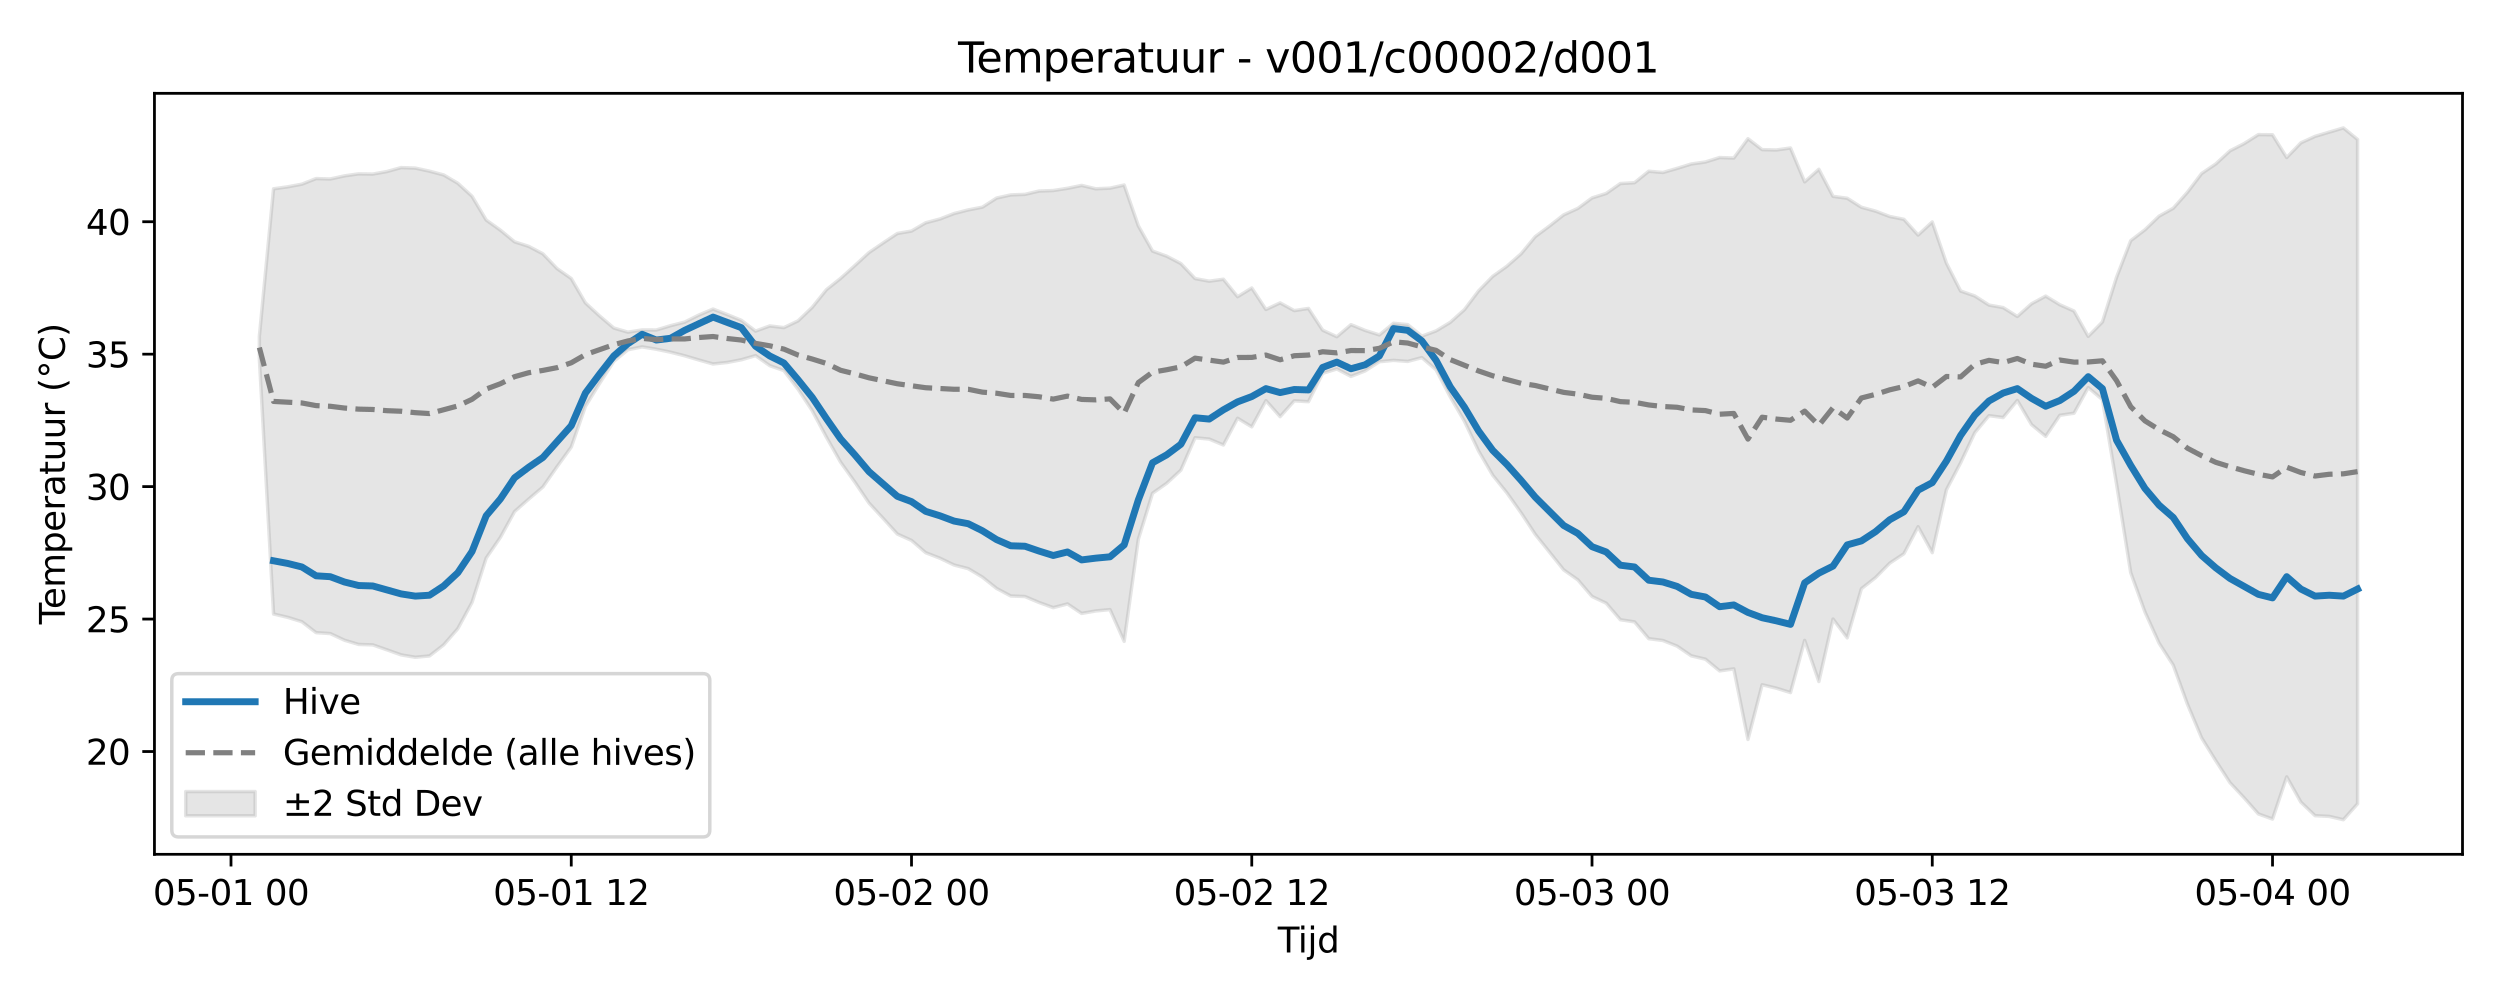 <?xml version="1.0" encoding="utf-8" standalone="no"?>
<!DOCTYPE svg PUBLIC "-//W3C//DTD SVG 1.1//EN"
  "http://www.w3.org/Graphics/SVG/1.1/DTD/svg11.dtd">
<svg xmlns:xlink="http://www.w3.org/1999/xlink" width="720pt" height="288pt" viewBox="0 0 720 288" xmlns="http://www.w3.org/2000/svg" version="1.1">
 <defs>
  <style type="text/css">*{stroke-linejoin: round; stroke-linecap: butt}</style>
 </defs>
 <g id="figure_1">
  <g id="patch_1">
   <path d="M 0 288 
L 720 288 
L 720 0 
L 0 0 
z
" style="fill: #ffffff"/>
  </g>
  <g id="axes_1">
   <g id="patch_2">
    <path d="M 44.48 246.04 
L 709.2 246.04 
L 709.2 26.88 
L 44.48 26.88 
z
" style="fill: #ffffff"/>
   </g>
   <g id="FillBetweenPolyCollection_1">
    <defs>
     <path id="m4638423537" d="M 74.695 -191.141 
L 74.695 -184.668 
L 78.778 -111.16 
L 82.861 -110.207 
L 86.944 -108.937 
L 91.027 -105.794 
L 95.11 -105.533 
L 99.193 -103.626 
L 103.276 -102.401 
L 107.359 -102.275 
L 111.442 -100.847 
L 115.525 -99.392 
L 119.608 -98.706 
L 123.691 -99.088 
L 127.774 -102.267 
L 131.857 -106.96 
L 135.94 -114.505 
L 140.023 -127.268 
L 144.106 -133.229 
L 148.189 -140.667 
L 152.272 -144.267 
L 156.355 -147.744 
L 160.439 -153.594 
L 164.522 -159.249 
L 168.605 -170.976 
L 172.688 -177.596 
L 176.771 -183.935 
L 180.854 -187.286 
L 184.937 -188.101 
L 189.02 -187.423 
L 193.103 -186.57 
L 197.186 -185.535 
L 201.269 -184.323 
L 205.352 -183.172 
L 209.435 -183.608 
L 213.518 -184.388 
L 217.601 -185.58 
L 221.684 -182.697 
L 225.767 -181.267 
L 229.85 -175.89 
L 233.933 -169.692 
L 238.016 -162.069 
L 242.099 -154.882 
L 246.183 -149.168 
L 250.266 -143.128 
L 254.349 -138.691 
L 258.432 -134.198 
L 262.515 -132.356 
L 266.598 -128.824 
L 270.681 -127.239 
L 274.764 -125.279 
L 278.847 -124.231 
L 282.93 -121.79 
L 287.013 -118.526 
L 291.096 -116.352 
L 295.179 -116.196 
L 299.262 -114.475 
L 303.345 -112.994 
L 307.428 -114.071 
L 311.511 -111.327 
L 315.594 -112.043 
L 319.677 -112.435 
L 323.76 -103.285 
L 327.843 -132.692 
L 331.926 -145.935 
L 336.01 -148.812 
L 340.093 -152.592 
L 344.176 -161.932 
L 348.259 -161.543 
L 352.342 -159.837 
L 356.425 -167.542 
L 360.508 -165.065 
L 364.591 -172.618 
L 368.674 -168.004 
L 372.757 -172.563 
L 376.84 -172.311 
L 380.923 -180.476 
L 385.006 -181.738 
L 389.089 -179.588 
L 393.172 -181.186 
L 397.255 -183.823 
L 401.338 -184.211 
L 405.421 -183.909 
L 409.504 -185.005 
L 413.587 -181.497 
L 417.67 -173.718 
L 421.754 -166.686 
L 425.837 -158.101 
L 429.92 -151.109 
L 434.003 -146.037 
L 438.086 -140.28 
L 442.169 -134.073 
L 446.252 -128.988 
L 450.335 -123.88 
L 454.418 -120.999 
L 458.501 -116.212 
L 462.584 -114.281 
L 466.667 -109.513 
L 470.75 -108.897 
L 474.833 -104.063 
L 478.916 -103.537 
L 482.999 -101.912 
L 487.082 -99.116 
L 491.165 -98.157 
L 495.248 -94.779 
L 499.331 -95.369 
L 503.414 -75.028 
L 507.497 -90.787 
L 511.581 -89.807 
L 515.664 -88.532 
L 519.747 -103.568 
L 523.83 -91.718 
L 527.913 -109.711 
L 531.996 -104.299 
L 536.079 -118.444 
L 540.162 -121.653 
L 544.245 -125.808 
L 548.328 -128.525 
L 552.411 -136.303 
L 556.494 -128.837 
L 560.577 -146.941 
L 564.66 -154.712 
L 568.743 -163.382 
L 572.826 -168.29 
L 576.909 -167.748 
L 580.992 -172.657 
L 585.075 -165.716 
L 589.158 -162.323 
L 593.241 -168.395 
L 597.325 -168.995 
L 601.408 -176.371 
L 605.491 -172.913 
L 609.574 -148.576 
L 613.657 -123.036 
L 617.74 -111.774 
L 621.823 -102.758 
L 625.906 -96.408 
L 629.989 -85.19 
L 634.072 -75.476 
L 638.155 -68.894 
L 642.238 -62.587 
L 646.321 -58.206 
L 650.404 -53.593 
L 654.487 -52.111 
L 658.57 -64.258 
L 662.653 -56.978 
L 666.736 -53.084 
L 670.819 -52.874 
L 674.902 -51.922 
L 678.985 -56.514 
L 678.985 -247.838 
L 678.985 -247.838 
L 674.902 -251.158 
L 670.819 -249.952 
L 666.736 -248.724 
L 662.653 -246.864 
L 658.57 -242.636 
L 654.487 -249.189 
L 650.404 -249.233 
L 646.321 -246.654 
L 642.238 -244.561 
L 638.155 -240.798 
L 634.072 -238.03 
L 629.989 -232.639 
L 625.906 -228.033 
L 621.823 -225.752 
L 617.74 -221.822 
L 613.657 -218.698 
L 609.574 -208.161 
L 605.491 -195.268 
L 601.408 -191.132 
L 597.325 -198.423 
L 593.241 -200.231 
L 589.158 -202.721 
L 585.075 -200.515 
L 580.992 -196.858 
L 576.909 -199.416 
L 572.826 -200.144 
L 568.743 -202.764 
L 564.66 -204.186 
L 560.577 -212.212 
L 556.494 -224.086 
L 552.411 -220.307 
L 548.328 -224.843 
L 544.245 -225.652 
L 540.162 -227.201 
L 536.079 -228.312 
L 531.996 -230.907 
L 527.913 -231.45 
L 523.83 -239.25 
L 519.747 -235.622 
L 515.664 -245.382 
L 511.581 -244.806 
L 507.497 -244.907 
L 503.414 -248.056 
L 499.331 -242.486 
L 495.248 -242.631 
L 491.165 -241.351 
L 487.082 -240.773 
L 482.999 -239.504 
L 478.916 -238.323 
L 474.833 -238.688 
L 470.75 -235.38 
L 466.667 -235.145 
L 462.584 -232.284 
L 458.501 -230.989 
L 454.418 -227.982 
L 450.335 -226.118 
L 446.252 -222.917 
L 442.169 -219.866 
L 438.086 -214.931 
L 434.003 -211.335 
L 429.92 -208.425 
L 425.837 -204.231 
L 421.754 -198.824 
L 417.67 -195.161 
L 413.587 -192.702 
L 409.504 -191.186 
L 405.421 -194.507 
L 401.338 -194.904 
L 397.255 -191.541 
L 393.172 -192.843 
L 389.089 -194.505 
L 385.006 -191.019 
L 380.923 -192.917 
L 376.84 -199.175 
L 372.757 -198.542 
L 368.674 -200.77 
L 364.591 -198.869 
L 360.508 -205.065 
L 356.425 -202.546 
L 352.342 -207.58 
L 348.259 -207.019 
L 344.176 -207.774 
L 340.093 -212.092 
L 336.01 -214.219 
L 331.926 -215.697 
L 327.843 -222.965 
L 323.76 -234.718 
L 319.677 -233.812 
L 315.594 -233.632 
L 311.511 -234.603 
L 307.428 -233.765 
L 303.345 -233.126 
L 299.262 -232.981 
L 295.179 -232.022 
L 291.096 -231.866 
L 287.013 -230.963 
L 282.93 -228.335 
L 278.847 -227.547 
L 274.764 -226.5 
L 270.681 -224.921 
L 266.598 -223.844 
L 262.515 -221.457 
L 258.432 -220.759 
L 254.349 -218.046 
L 250.266 -215.262 
L 246.183 -211.51 
L 242.099 -207.831 
L 238.016 -204.585 
L 233.933 -199.505 
L 229.85 -195.596 
L 225.767 -193.652 
L 221.684 -194.13 
L 217.601 -192.645 
L 213.518 -195.745 
L 209.435 -197.415 
L 205.352 -198.995 
L 201.269 -197.272 
L 197.186 -195.234 
L 193.103 -194.199 
L 189.02 -192.964 
L 184.937 -192.985 
L 180.854 -192.338 
L 176.771 -193.527 
L 172.688 -197.005 
L 168.605 -200.765 
L 164.522 -207.787 
L 160.439 -210.644 
L 156.355 -214.906 
L 152.272 -217.047 
L 148.189 -218.359 
L 144.106 -221.728 
L 140.023 -224.637 
L 135.94 -231.487 
L 131.857 -235.218 
L 127.774 -237.623 
L 123.691 -238.703 
L 119.608 -239.595 
L 115.525 -239.735 
L 111.442 -238.598 
L 107.359 -237.869 
L 103.276 -237.934 
L 99.193 -237.345 
L 95.11 -236.455 
L 91.027 -236.575 
L 86.944 -234.958 
L 82.861 -234.197 
L 78.778 -233.625 
L 74.695 -191.141 
z
" style="stroke: #808080; stroke-opacity: 0.2"/>
    </defs>
    <g clip-path="url(#p139d65fb2a)">
     <use xlink:href="#m4638423537" x="0" y="288" style="fill: #808080; fill-opacity: 0.2; stroke: #808080; stroke-opacity: 0.2"/>
    </g>
   </g>
   <g id="matplotlib.axis_1">
    <g id="xtick_1">
     <g id="line2d_1">
      <defs>
       <path id="m3b99a796ac" d="M 0 0 
L 0 3.5 
" style="stroke: #000000; stroke-width: 0.8"/>
      </defs>
      <g>
       <use xlink:href="#m3b99a796ac" x="66.528" y="246.04" style="stroke: #000000; stroke-width: 0.8"/>
      </g>
     </g>
     <g id="text_1">
      <!-- 05-01 00 -->
      <g transform="translate(44.048 260.638) scale(0.1 -0.1)">
       <defs>
        <path id="DejaVuSans-30" d="M 2034 4250 
Q 1547 4250 1301 3770 
Q 1056 3291 1056 2328 
Q 1056 1369 1301 889 
Q 1547 409 2034 409 
Q 2525 409 2770 889 
Q 3016 1369 3016 2328 
Q 3016 3291 2770 3770 
Q 2525 4250 2034 4250 
z
M 2034 4750 
Q 2819 4750 3233 4129 
Q 3647 3509 3647 2328 
Q 3647 1150 3233 529 
Q 2819 -91 2034 -91 
Q 1250 -91 836 529 
Q 422 1150 422 2328 
Q 422 3509 836 4129 
Q 1250 4750 2034 4750 
z
" transform="scale(0.016)"/>
        <path id="DejaVuSans-35" d="M 691 4666 
L 3169 4666 
L 3169 4134 
L 1269 4134 
L 1269 2991 
Q 1406 3038 1543 3061 
Q 1681 3084 1819 3084 
Q 2600 3084 3056 2656 
Q 3513 2228 3513 1497 
Q 3513 744 3044 326 
Q 2575 -91 1722 -91 
Q 1428 -91 1123 -41 
Q 819 9 494 109 
L 494 744 
Q 775 591 1075 516 
Q 1375 441 1709 441 
Q 2250 441 2565 725 
Q 2881 1009 2881 1497 
Q 2881 1984 2565 2268 
Q 2250 2553 1709 2553 
Q 1456 2553 1204 2497 
Q 953 2441 691 2322 
L 691 4666 
z
" transform="scale(0.016)"/>
        <path id="DejaVuSans-2d" d="M 313 2009 
L 1997 2009 
L 1997 1497 
L 313 1497 
L 313 2009 
z
" transform="scale(0.016)"/>
        <path id="DejaVuSans-31" d="M 794 531 
L 1825 531 
L 1825 4091 
L 703 3866 
L 703 4441 
L 1819 4666 
L 2450 4666 
L 2450 531 
L 3481 531 
L 3481 0 
L 794 0 
L 794 531 
z
" transform="scale(0.016)"/>
        <path id="DejaVuSans-20" transform="scale(0.016)"/>
       </defs>
       <use xlink:href="#DejaVuSans-30"/>
       <use xlink:href="#DejaVuSans-35" transform="translate(63.623 0)"/>
       <use xlink:href="#DejaVuSans-2d" transform="translate(127.246 0)"/>
       <use xlink:href="#DejaVuSans-30" transform="translate(163.33 0)"/>
       <use xlink:href="#DejaVuSans-31" transform="translate(226.953 0)"/>
       <use xlink:href="#DejaVuSans-20" transform="translate(290.576 0)"/>
       <use xlink:href="#DejaVuSans-30" transform="translate(322.363 0)"/>
       <use xlink:href="#DejaVuSans-30" transform="translate(385.986 0)"/>
      </g>
     </g>
    </g>
    <g id="xtick_2">
     <g id="line2d_2">
      <g>
       <use xlink:href="#m3b99a796ac" x="164.522" y="246.04" style="stroke: #000000; stroke-width: 0.8"/>
      </g>
     </g>
     <g id="text_2">
      <!-- 05-01 12 -->
      <g transform="translate(142.041 260.638) scale(0.1 -0.1)">
       <defs>
        <path id="DejaVuSans-32" d="M 1228 531 
L 3431 531 
L 3431 0 
L 469 0 
L 469 531 
Q 828 903 1448 1529 
Q 2069 2156 2228 2338 
Q 2531 2678 2651 2914 
Q 2772 3150 2772 3378 
Q 2772 3750 2511 3984 
Q 2250 4219 1831 4219 
Q 1534 4219 1204 4116 
Q 875 4013 500 3803 
L 500 4441 
Q 881 4594 1212 4672 
Q 1544 4750 1819 4750 
Q 2544 4750 2975 4387 
Q 3406 4025 3406 3419 
Q 3406 3131 3298 2873 
Q 3191 2616 2906 2266 
Q 2828 2175 2409 1742 
Q 1991 1309 1228 531 
z
" transform="scale(0.016)"/>
       </defs>
       <use xlink:href="#DejaVuSans-30"/>
       <use xlink:href="#DejaVuSans-35" transform="translate(63.623 0)"/>
       <use xlink:href="#DejaVuSans-2d" transform="translate(127.246 0)"/>
       <use xlink:href="#DejaVuSans-30" transform="translate(163.33 0)"/>
       <use xlink:href="#DejaVuSans-31" transform="translate(226.953 0)"/>
       <use xlink:href="#DejaVuSans-20" transform="translate(290.576 0)"/>
       <use xlink:href="#DejaVuSans-31" transform="translate(322.363 0)"/>
       <use xlink:href="#DejaVuSans-32" transform="translate(385.986 0)"/>
      </g>
     </g>
    </g>
    <g id="xtick_3">
     <g id="line2d_3">
      <g>
       <use xlink:href="#m3b99a796ac" x="262.515" y="246.04" style="stroke: #000000; stroke-width: 0.8"/>
      </g>
     </g>
     <g id="text_3">
      <!-- 05-02 00 -->
      <g transform="translate(240.034 260.638) scale(0.1 -0.1)">
       <use xlink:href="#DejaVuSans-30"/>
       <use xlink:href="#DejaVuSans-35" transform="translate(63.623 0)"/>
       <use xlink:href="#DejaVuSans-2d" transform="translate(127.246 0)"/>
       <use xlink:href="#DejaVuSans-30" transform="translate(163.33 0)"/>
       <use xlink:href="#DejaVuSans-32" transform="translate(226.953 0)"/>
       <use xlink:href="#DejaVuSans-20" transform="translate(290.576 0)"/>
       <use xlink:href="#DejaVuSans-30" transform="translate(322.363 0)"/>
       <use xlink:href="#DejaVuSans-30" transform="translate(385.986 0)"/>
      </g>
     </g>
    </g>
    <g id="xtick_4">
     <g id="line2d_4">
      <g>
       <use xlink:href="#m3b99a796ac" x="360.508" y="246.04" style="stroke: #000000; stroke-width: 0.8"/>
      </g>
     </g>
     <g id="text_4">
      <!-- 05-02 12 -->
      <g transform="translate(338.027 260.638) scale(0.1 -0.1)">
       <use xlink:href="#DejaVuSans-30"/>
       <use xlink:href="#DejaVuSans-35" transform="translate(63.623 0)"/>
       <use xlink:href="#DejaVuSans-2d" transform="translate(127.246 0)"/>
       <use xlink:href="#DejaVuSans-30" transform="translate(163.33 0)"/>
       <use xlink:href="#DejaVuSans-32" transform="translate(226.953 0)"/>
       <use xlink:href="#DejaVuSans-20" transform="translate(290.576 0)"/>
       <use xlink:href="#DejaVuSans-31" transform="translate(322.363 0)"/>
       <use xlink:href="#DejaVuSans-32" transform="translate(385.986 0)"/>
      </g>
     </g>
    </g>
    <g id="xtick_5">
     <g id="line2d_5">
      <g>
       <use xlink:href="#m3b99a796ac" x="458.501" y="246.04" style="stroke: #000000; stroke-width: 0.8"/>
      </g>
     </g>
     <g id="text_5">
      <!-- 05-03 00 -->
      <g transform="translate(436.02 260.638) scale(0.1 -0.1)">
       <defs>
        <path id="DejaVuSans-33" d="M 2597 2516 
Q 3050 2419 3304 2112 
Q 3559 1806 3559 1356 
Q 3559 666 3084 287 
Q 2609 -91 1734 -91 
Q 1441 -91 1130 -33 
Q 819 25 488 141 
L 488 750 
Q 750 597 1062 519 
Q 1375 441 1716 441 
Q 2309 441 2620 675 
Q 2931 909 2931 1356 
Q 2931 1769 2642 2001 
Q 2353 2234 1838 2234 
L 1294 2234 
L 1294 2753 
L 1863 2753 
Q 2328 2753 2575 2939 
Q 2822 3125 2822 3475 
Q 2822 3834 2567 4026 
Q 2313 4219 1838 4219 
Q 1578 4219 1281 4162 
Q 984 4106 628 3988 
L 628 4550 
Q 988 4650 1302 4700 
Q 1616 4750 1894 4750 
Q 2613 4750 3031 4423 
Q 3450 4097 3450 3541 
Q 3450 3153 3228 2886 
Q 3006 2619 2597 2516 
z
" transform="scale(0.016)"/>
       </defs>
       <use xlink:href="#DejaVuSans-30"/>
       <use xlink:href="#DejaVuSans-35" transform="translate(63.623 0)"/>
       <use xlink:href="#DejaVuSans-2d" transform="translate(127.246 0)"/>
       <use xlink:href="#DejaVuSans-30" transform="translate(163.33 0)"/>
       <use xlink:href="#DejaVuSans-33" transform="translate(226.953 0)"/>
       <use xlink:href="#DejaVuSans-20" transform="translate(290.576 0)"/>
       <use xlink:href="#DejaVuSans-30" transform="translate(322.363 0)"/>
       <use xlink:href="#DejaVuSans-30" transform="translate(385.986 0)"/>
      </g>
     </g>
    </g>
    <g id="xtick_6">
     <g id="line2d_6">
      <g>
       <use xlink:href="#m3b99a796ac" x="556.494" y="246.04" style="stroke: #000000; stroke-width: 0.8"/>
      </g>
     </g>
     <g id="text_6">
      <!-- 05-03 12 -->
      <g transform="translate(534.014 260.638) scale(0.1 -0.1)">
       <use xlink:href="#DejaVuSans-30"/>
       <use xlink:href="#DejaVuSans-35" transform="translate(63.623 0)"/>
       <use xlink:href="#DejaVuSans-2d" transform="translate(127.246 0)"/>
       <use xlink:href="#DejaVuSans-30" transform="translate(163.33 0)"/>
       <use xlink:href="#DejaVuSans-33" transform="translate(226.953 0)"/>
       <use xlink:href="#DejaVuSans-20" transform="translate(290.576 0)"/>
       <use xlink:href="#DejaVuSans-31" transform="translate(322.363 0)"/>
       <use xlink:href="#DejaVuSans-32" transform="translate(385.986 0)"/>
      </g>
     </g>
    </g>
    <g id="xtick_7">
     <g id="line2d_7">
      <g>
       <use xlink:href="#m3b99a796ac" x="654.487" y="246.04" style="stroke: #000000; stroke-width: 0.8"/>
      </g>
     </g>
     <g id="text_7">
      <!-- 05-04 00 -->
      <g transform="translate(632.007 260.638) scale(0.1 -0.1)">
       <defs>
        <path id="DejaVuSans-34" d="M 2419 4116 
L 825 1625 
L 2419 1625 
L 2419 4116 
z
M 2253 4666 
L 3047 4666 
L 3047 1625 
L 3713 1625 
L 3713 1100 
L 3047 1100 
L 3047 0 
L 2419 0 
L 2419 1100 
L 313 1100 
L 313 1709 
L 2253 4666 
z
" transform="scale(0.016)"/>
       </defs>
       <use xlink:href="#DejaVuSans-30"/>
       <use xlink:href="#DejaVuSans-35" transform="translate(63.623 0)"/>
       <use xlink:href="#DejaVuSans-2d" transform="translate(127.246 0)"/>
       <use xlink:href="#DejaVuSans-30" transform="translate(163.33 0)"/>
       <use xlink:href="#DejaVuSans-34" transform="translate(226.953 0)"/>
       <use xlink:href="#DejaVuSans-20" transform="translate(290.576 0)"/>
       <use xlink:href="#DejaVuSans-30" transform="translate(322.363 0)"/>
       <use xlink:href="#DejaVuSans-30" transform="translate(385.986 0)"/>
      </g>
     </g>
    </g>
    <g id="text_8">
     <!-- Tijd -->
     <g transform="translate(367.99 274.317) scale(0.1 -0.1)">
      <defs>
       <path id="DejaVuSans-54" d="M -19 4666 
L 3928 4666 
L 3928 4134 
L 2272 4134 
L 2272 0 
L 1638 0 
L 1638 4134 
L -19 4134 
L -19 4666 
z
" transform="scale(0.016)"/>
       <path id="DejaVuSans-69" d="M 603 3500 
L 1178 3500 
L 1178 0 
L 603 0 
L 603 3500 
z
M 603 4863 
L 1178 4863 
L 1178 4134 
L 603 4134 
L 603 4863 
z
" transform="scale(0.016)"/>
       <path id="DejaVuSans-6a" d="M 603 3500 
L 1178 3500 
L 1178 -63 
Q 1178 -731 923 -1031 
Q 669 -1331 103 -1331 
L -116 -1331 
L -116 -844 
L 38 -844 
Q 366 -844 484 -692 
Q 603 -541 603 -63 
L 603 3500 
z
M 603 4863 
L 1178 4863 
L 1178 4134 
L 603 4134 
L 603 4863 
z
" transform="scale(0.016)"/>
       <path id="DejaVuSans-64" d="M 2906 2969 
L 2906 4863 
L 3481 4863 
L 3481 0 
L 2906 0 
L 2906 525 
Q 2725 213 2448 61 
Q 2172 -91 1784 -91 
Q 1150 -91 751 415 
Q 353 922 353 1747 
Q 353 2572 751 3078 
Q 1150 3584 1784 3584 
Q 2172 3584 2448 3432 
Q 2725 3281 2906 2969 
z
M 947 1747 
Q 947 1113 1208 752 
Q 1469 391 1925 391 
Q 2381 391 2643 752 
Q 2906 1113 2906 1747 
Q 2906 2381 2643 2742 
Q 2381 3103 1925 3103 
Q 1469 3103 1208 2742 
Q 947 2381 947 1747 
z
" transform="scale(0.016)"/>
      </defs>
      <use xlink:href="#DejaVuSans-54"/>
      <use xlink:href="#DejaVuSans-69" transform="translate(57.959 0)"/>
      <use xlink:href="#DejaVuSans-6a" transform="translate(85.742 0)"/>
      <use xlink:href="#DejaVuSans-64" transform="translate(113.525 0)"/>
     </g>
    </g>
   </g>
   <g id="matplotlib.axis_2">
    <g id="ytick_1">
     <g id="line2d_8">
      <defs>
       <path id="m3fd8456f9d" d="M 0 0 
L -3.5 0 
" style="stroke: #000000; stroke-width: 0.8"/>
      </defs>
      <g>
       <use xlink:href="#m3fd8456f9d" x="44.48" y="216.437" style="stroke: #000000; stroke-width: 0.8"/>
      </g>
     </g>
     <g id="text_9">
      <!-- 20 -->
      <g transform="translate(24.755 220.236) scale(0.1 -0.1)">
       <use xlink:href="#DejaVuSans-32"/>
       <use xlink:href="#DejaVuSans-30" transform="translate(63.623 0)"/>
      </g>
     </g>
    </g>
    <g id="ytick_2">
     <g id="line2d_9">
      <g>
       <use xlink:href="#m3fd8456f9d" x="44.48" y="178.292" style="stroke: #000000; stroke-width: 0.8"/>
      </g>
     </g>
     <g id="text_10">
      <!-- 25 -->
      <g transform="translate(24.755 182.091) scale(0.1 -0.1)">
       <use xlink:href="#DejaVuSans-32"/>
       <use xlink:href="#DejaVuSans-35" transform="translate(63.623 0)"/>
      </g>
     </g>
    </g>
    <g id="ytick_3">
     <g id="line2d_10">
      <g>
       <use xlink:href="#m3fd8456f9d" x="44.48" y="140.147" style="stroke: #000000; stroke-width: 0.8"/>
      </g>
     </g>
     <g id="text_11">
      <!-- 30 -->
      <g transform="translate(24.755 143.947) scale(0.1 -0.1)">
       <use xlink:href="#DejaVuSans-33"/>
       <use xlink:href="#DejaVuSans-30" transform="translate(63.623 0)"/>
      </g>
     </g>
    </g>
    <g id="ytick_4">
     <g id="line2d_11">
      <g>
       <use xlink:href="#m3fd8456f9d" x="44.48" y="102.003" style="stroke: #000000; stroke-width: 0.8"/>
      </g>
     </g>
     <g id="text_12">
      <!-- 35 -->
      <g transform="translate(24.755 105.802) scale(0.1 -0.1)">
       <use xlink:href="#DejaVuSans-33"/>
       <use xlink:href="#DejaVuSans-35" transform="translate(63.623 0)"/>
      </g>
     </g>
    </g>
    <g id="ytick_5">
     <g id="line2d_12">
      <g>
       <use xlink:href="#m3fd8456f9d" x="44.48" y="63.858" style="stroke: #000000; stroke-width: 0.8"/>
      </g>
     </g>
     <g id="text_13">
      <!-- 40 -->
      <g transform="translate(24.755 67.657) scale(0.1 -0.1)">
       <use xlink:href="#DejaVuSans-34"/>
       <use xlink:href="#DejaVuSans-30" transform="translate(63.623 0)"/>
      </g>
     </g>
    </g>
    <g id="text_14">
     <!-- Temperatuur (°C) -->
     <g transform="translate(18.675 179.816) rotate(-90) scale(0.1 -0.1)">
      <defs>
       <path id="DejaVuSans-65" d="M 3597 1894 
L 3597 1613 
L 953 1613 
Q 991 1019 1311 708 
Q 1631 397 2203 397 
Q 2534 397 2845 478 
Q 3156 559 3463 722 
L 3463 178 
Q 3153 47 2828 -22 
Q 2503 -91 2169 -91 
Q 1331 -91 842 396 
Q 353 884 353 1716 
Q 353 2575 817 3079 
Q 1281 3584 2069 3584 
Q 2775 3584 3186 3129 
Q 3597 2675 3597 1894 
z
M 3022 2063 
Q 3016 2534 2758 2815 
Q 2500 3097 2075 3097 
Q 1594 3097 1305 2825 
Q 1016 2553 972 2059 
L 3022 2063 
z
" transform="scale(0.016)"/>
       <path id="DejaVuSans-6d" d="M 3328 2828 
Q 3544 3216 3844 3400 
Q 4144 3584 4550 3584 
Q 5097 3584 5394 3201 
Q 5691 2819 5691 2113 
L 5691 0 
L 5113 0 
L 5113 2094 
Q 5113 2597 4934 2840 
Q 4756 3084 4391 3084 
Q 3944 3084 3684 2787 
Q 3425 2491 3425 1978 
L 3425 0 
L 2847 0 
L 2847 2094 
Q 2847 2600 2669 2842 
Q 2491 3084 2119 3084 
Q 1678 3084 1418 2786 
Q 1159 2488 1159 1978 
L 1159 0 
L 581 0 
L 581 3500 
L 1159 3500 
L 1159 2956 
Q 1356 3278 1631 3431 
Q 1906 3584 2284 3584 
Q 2666 3584 2933 3390 
Q 3200 3197 3328 2828 
z
" transform="scale(0.016)"/>
       <path id="DejaVuSans-70" d="M 1159 525 
L 1159 -1331 
L 581 -1331 
L 581 3500 
L 1159 3500 
L 1159 2969 
Q 1341 3281 1617 3432 
Q 1894 3584 2278 3584 
Q 2916 3584 3314 3078 
Q 3713 2572 3713 1747 
Q 3713 922 3314 415 
Q 2916 -91 2278 -91 
Q 1894 -91 1617 61 
Q 1341 213 1159 525 
z
M 3116 1747 
Q 3116 2381 2855 2742 
Q 2594 3103 2138 3103 
Q 1681 3103 1420 2742 
Q 1159 2381 1159 1747 
Q 1159 1113 1420 752 
Q 1681 391 2138 391 
Q 2594 391 2855 752 
Q 3116 1113 3116 1747 
z
" transform="scale(0.016)"/>
       <path id="DejaVuSans-72" d="M 2631 2963 
Q 2534 3019 2420 3045 
Q 2306 3072 2169 3072 
Q 1681 3072 1420 2755 
Q 1159 2438 1159 1844 
L 1159 0 
L 581 0 
L 581 3500 
L 1159 3500 
L 1159 2956 
Q 1341 3275 1631 3429 
Q 1922 3584 2338 3584 
Q 2397 3584 2469 3576 
Q 2541 3569 2628 3553 
L 2631 2963 
z
" transform="scale(0.016)"/>
       <path id="DejaVuSans-61" d="M 2194 1759 
Q 1497 1759 1228 1600 
Q 959 1441 959 1056 
Q 959 750 1161 570 
Q 1363 391 1709 391 
Q 2188 391 2477 730 
Q 2766 1069 2766 1631 
L 2766 1759 
L 2194 1759 
z
M 3341 1997 
L 3341 0 
L 2766 0 
L 2766 531 
Q 2569 213 2275 61 
Q 1981 -91 1556 -91 
Q 1019 -91 701 211 
Q 384 513 384 1019 
Q 384 1609 779 1909 
Q 1175 2209 1959 2209 
L 2766 2209 
L 2766 2266 
Q 2766 2663 2505 2880 
Q 2244 3097 1772 3097 
Q 1472 3097 1187 3025 
Q 903 2953 641 2809 
L 641 3341 
Q 956 3463 1253 3523 
Q 1550 3584 1831 3584 
Q 2591 3584 2966 3190 
Q 3341 2797 3341 1997 
z
" transform="scale(0.016)"/>
       <path id="DejaVuSans-74" d="M 1172 4494 
L 1172 3500 
L 2356 3500 
L 2356 3053 
L 1172 3053 
L 1172 1153 
Q 1172 725 1289 603 
Q 1406 481 1766 481 
L 2356 481 
L 2356 0 
L 1766 0 
Q 1100 0 847 248 
Q 594 497 594 1153 
L 594 3053 
L 172 3053 
L 172 3500 
L 594 3500 
L 594 4494 
L 1172 4494 
z
" transform="scale(0.016)"/>
       <path id="DejaVuSans-75" d="M 544 1381 
L 544 3500 
L 1119 3500 
L 1119 1403 
Q 1119 906 1312 657 
Q 1506 409 1894 409 
Q 2359 409 2629 706 
Q 2900 1003 2900 1516 
L 2900 3500 
L 3475 3500 
L 3475 0 
L 2900 0 
L 2900 538 
Q 2691 219 2414 64 
Q 2138 -91 1772 -91 
Q 1169 -91 856 284 
Q 544 659 544 1381 
z
M 1991 3584 
L 1991 3584 
z
" transform="scale(0.016)"/>
       <path id="DejaVuSans-28" d="M 1984 4856 
Q 1566 4138 1362 3434 
Q 1159 2731 1159 2009 
Q 1159 1288 1364 580 
Q 1569 -128 1984 -844 
L 1484 -844 
Q 1016 -109 783 600 
Q 550 1309 550 2009 
Q 550 2706 781 3412 
Q 1013 4119 1484 4856 
L 1984 4856 
z
" transform="scale(0.016)"/>
       <path id="DejaVuSans-b0" d="M 1600 4347 
Q 1350 4347 1178 4173 
Q 1006 4000 1006 3750 
Q 1006 3503 1178 3333 
Q 1350 3163 1600 3163 
Q 1850 3163 2022 3333 
Q 2194 3503 2194 3750 
Q 2194 3997 2020 4172 
Q 1847 4347 1600 4347 
z
M 1600 4750 
Q 1800 4750 1984 4673 
Q 2169 4597 2303 4453 
Q 2447 4313 2519 4134 
Q 2591 3956 2591 3750 
Q 2591 3338 2302 3052 
Q 2013 2766 1594 2766 
Q 1172 2766 890 3047 
Q 609 3328 609 3750 
Q 609 4169 896 4459 
Q 1184 4750 1600 4750 
z
" transform="scale(0.016)"/>
       <path id="DejaVuSans-43" d="M 4122 4306 
L 4122 3641 
Q 3803 3938 3442 4084 
Q 3081 4231 2675 4231 
Q 1875 4231 1450 3742 
Q 1025 3253 1025 2328 
Q 1025 1406 1450 917 
Q 1875 428 2675 428 
Q 3081 428 3442 575 
Q 3803 722 4122 1019 
L 4122 359 
Q 3791 134 3420 21 
Q 3050 -91 2638 -91 
Q 1578 -91 968 557 
Q 359 1206 359 2328 
Q 359 3453 968 4101 
Q 1578 4750 2638 4750 
Q 3056 4750 3426 4639 
Q 3797 4528 4122 4306 
z
" transform="scale(0.016)"/>
       <path id="DejaVuSans-29" d="M 513 4856 
L 1013 4856 
Q 1481 4119 1714 3412 
Q 1947 2706 1947 2009 
Q 1947 1309 1714 600 
Q 1481 -109 1013 -844 
L 513 -844 
Q 928 -128 1133 580 
Q 1338 1288 1338 2009 
Q 1338 2731 1133 3434 
Q 928 4138 513 4856 
z
" transform="scale(0.016)"/>
      </defs>
      <use xlink:href="#DejaVuSans-54"/>
      <use xlink:href="#DejaVuSans-65" transform="translate(44.084 0)"/>
      <use xlink:href="#DejaVuSans-6d" transform="translate(105.607 0)"/>
      <use xlink:href="#DejaVuSans-70" transform="translate(203.02 0)"/>
      <use xlink:href="#DejaVuSans-65" transform="translate(266.496 0)"/>
      <use xlink:href="#DejaVuSans-72" transform="translate(328.02 0)"/>
      <use xlink:href="#DejaVuSans-61" transform="translate(369.133 0)"/>
      <use xlink:href="#DejaVuSans-74" transform="translate(430.412 0)"/>
      <use xlink:href="#DejaVuSans-75" transform="translate(469.621 0)"/>
      <use xlink:href="#DejaVuSans-75" transform="translate(533 0)"/>
      <use xlink:href="#DejaVuSans-72" transform="translate(596.379 0)"/>
      <use xlink:href="#DejaVuSans-20" transform="translate(637.492 0)"/>
      <use xlink:href="#DejaVuSans-28" transform="translate(669.279 0)"/>
      <use xlink:href="#DejaVuSans-b0" transform="translate(708.293 0)"/>
      <use xlink:href="#DejaVuSans-43" transform="translate(758.293 0)"/>
      <use xlink:href="#DejaVuSans-29" transform="translate(828.117 0)"/>
     </g>
    </g>
   </g>
   <g id="line2d_13">
    <path d="M 78.778 161.508 
L 82.861 162.271 
L 86.944 163.288 
L 91.027 165.831 
L 95.11 166.086 
L 99.193 167.612 
L 103.276 168.629 
L 107.359 168.756 
L 115.525 171.045 
L 119.608 171.68 
L 123.691 171.426 
L 127.774 168.756 
L 131.857 164.941 
L 135.94 158.838 
L 140.023 148.539 
L 144.106 143.708 
L 148.189 137.604 
L 152.272 134.553 
L 156.355 131.755 
L 164.522 122.601 
L 168.605 113.192 
L 172.688 107.724 
L 176.771 102.511 
L 180.854 98.951 
L 184.937 96.281 
L 189.02 97.934 
L 193.103 97.425 
L 197.186 95.136 
L 205.352 91.322 
L 213.518 94.374 
L 217.601 99.714 
L 221.684 102.511 
L 225.767 104.546 
L 229.85 109.377 
L 233.933 114.463 
L 238.016 120.566 
L 242.099 126.415 
L 246.183 130.993 
L 250.266 135.824 
L 258.432 142.945 
L 262.515 144.47 
L 266.598 147.268 
L 270.681 148.539 
L 274.764 150.065 
L 278.847 150.828 
L 282.93 152.862 
L 287.013 155.405 
L 291.096 157.185 
L 295.179 157.312 
L 299.262 158.711 
L 303.345 159.983 
L 307.428 158.965 
L 311.511 161.254 
L 315.594 160.746 
L 319.677 160.364 
L 323.76 156.931 
L 327.843 143.962 
L 331.926 133.281 
L 336.01 130.993 
L 340.093 127.941 
L 344.176 120.312 
L 348.259 120.693 
L 352.342 118.023 
L 356.425 115.735 
L 360.508 114.209 
L 364.591 111.92 
L 368.674 113.065 
L 372.757 112.174 
L 376.84 112.302 
L 380.923 105.817 
L 385.006 104.291 
L 389.089 106.198 
L 393.172 105.054 
L 397.255 102.511 
L 401.338 94.628 
L 405.421 95.136 
L 409.504 98.188 
L 413.587 103.783 
L 417.67 111.412 
L 421.754 117.26 
L 425.837 124.127 
L 429.92 129.721 
L 434.003 133.79 
L 438.086 138.367 
L 442.169 143.199 
L 450.335 151.336 
L 454.418 153.625 
L 458.501 157.44 
L 462.584 158.965 
L 466.667 162.78 
L 470.75 163.288 
L 474.833 167.103 
L 478.916 167.612 
L 482.999 168.883 
L 487.082 171.172 
L 491.165 171.935 
L 495.248 174.732 
L 499.331 174.223 
L 503.414 176.385 
L 507.497 177.911 
L 511.581 178.801 
L 515.664 179.818 
L 519.747 167.866 
L 523.83 165.069 
L 527.913 163.034 
L 531.996 156.931 
L 536.079 155.787 
L 540.162 153.117 
L 544.245 149.684 
L 548.328 147.395 
L 552.411 141.165 
L 556.494 139.003 
L 560.577 132.773 
L 564.66 125.398 
L 568.743 119.549 
L 572.826 115.48 
L 576.909 113.192 
L 580.992 111.92 
L 585.075 114.717 
L 589.158 117.006 
L 593.241 115.353 
L 597.325 112.683 
L 601.408 108.487 
L 605.491 111.92 
L 609.574 126.797 
L 613.657 134.044 
L 617.74 140.656 
L 621.823 145.488 
L 625.906 149.048 
L 629.989 155.151 
L 634.072 159.983 
L 638.155 163.543 
L 642.238 166.594 
L 650.404 171.172 
L 654.487 172.189 
L 658.57 166.086 
L 662.653 169.646 
L 666.736 171.68 
L 670.819 171.426 
L 674.902 171.68 
L 678.985 169.646 
L 678.985 169.646 
" clip-path="url(#p139d65fb2a)" style="fill: none; stroke: #1f77b4; stroke-width: 2; stroke-linecap: square"/>
   </g>
   <g id="line2d_14">
    <path d="M 74.695 100.095 
L 78.778 115.608 
L 86.944 116.053 
L 91.027 116.815 
L 95.11 117.006 
L 99.193 117.515 
L 103.276 117.833 
L 107.359 117.928 
L 111.442 118.278 
L 115.525 118.437 
L 119.608 118.85 
L 123.691 119.104 
L 131.857 116.911 
L 135.94 115.004 
L 140.023 112.047 
L 144.106 110.522 
L 148.189 108.487 
L 152.272 107.343 
L 156.355 106.675 
L 160.439 105.881 
L 164.522 104.482 
L 168.605 102.13 
L 176.771 99.269 
L 180.854 98.188 
L 184.937 97.457 
L 189.02 97.807 
L 193.103 97.616 
L 197.186 97.616 
L 201.269 97.203 
L 205.352 96.917 
L 209.435 97.489 
L 213.518 97.934 
L 217.601 98.887 
L 221.684 99.587 
L 225.767 100.54 
L 229.85 102.257 
L 233.933 103.401 
L 238.016 104.673 
L 242.099 106.643 
L 246.183 107.661 
L 250.266 108.805 
L 258.432 110.522 
L 266.598 111.666 
L 274.764 112.111 
L 278.847 112.111 
L 282.93 112.937 
L 287.013 113.255 
L 291.096 113.891 
L 295.179 113.891 
L 299.262 114.272 
L 303.345 114.94 
L 307.428 114.082 
L 311.511 115.035 
L 315.594 115.162 
L 319.677 114.876 
L 323.76 118.998 
L 327.843 110.172 
L 331.926 107.184 
L 336.01 106.485 
L 340.093 105.658 
L 344.176 103.147 
L 352.342 104.291 
L 356.425 102.956 
L 360.508 102.935 
L 364.591 102.257 
L 368.674 103.613 
L 372.757 102.448 
L 376.84 102.257 
L 380.923 101.303 
L 385.006 101.621 
L 389.089 100.954 
L 393.172 100.985 
L 397.255 100.318 
L 401.338 98.442 
L 405.421 98.792 
L 409.504 99.905 
L 413.587 100.901 
L 417.67 103.56 
L 425.837 106.834 
L 429.92 108.233 
L 438.086 110.394 
L 442.169 111.03 
L 450.335 113.001 
L 454.418 113.51 
L 458.501 114.4 
L 462.584 114.717 
L 466.667 115.671 
L 470.75 115.862 
L 474.833 116.625 
L 478.916 117.07 
L 482.999 117.292 
L 487.082 118.055 
L 491.165 118.246 
L 495.248 119.295 
L 499.331 119.072 
L 503.414 126.458 
L 507.497 120.153 
L 511.581 120.693 
L 515.664 121.043 
L 519.747 118.405 
L 523.83 122.516 
L 527.913 117.419 
L 531.996 120.397 
L 536.079 114.622 
L 540.162 113.573 
L 544.245 112.27 
L 548.328 111.316 
L 552.411 109.695 
L 556.494 111.539 
L 560.577 108.424 
L 564.66 108.551 
L 568.743 104.927 
L 572.826 103.783 
L 576.909 104.418 
L 580.992 103.242 
L 585.075 104.885 
L 589.158 105.478 
L 593.241 103.687 
L 597.325 104.291 
L 601.408 104.249 
L 605.491 103.91 
L 609.574 109.632 
L 613.657 117.133 
L 617.74 121.202 
L 621.823 123.745 
L 625.906 125.779 
L 629.989 129.085 
L 634.072 131.247 
L 638.155 133.154 
L 642.238 134.426 
L 646.321 135.57 
L 650.404 136.587 
L 654.487 137.35 
L 658.57 134.553 
L 662.653 136.079 
L 666.736 137.096 
L 670.819 136.587 
L 674.902 136.46 
L 678.985 135.824 
L 678.985 135.824 
" clip-path="url(#p139d65fb2a)" style="fill: none; stroke-dasharray: 5.55,2.4; stroke-dashoffset: 0; stroke: #808080; stroke-width: 1.5"/>
   </g>
   <g id="patch_3">
    <path d="M 44.48 246.04 
L 44.48 26.88 
" style="fill: none; stroke: #000000; stroke-width: 0.8; stroke-linejoin: miter; stroke-linecap: square"/>
   </g>
   <g id="patch_4">
    <path d="M 709.2 246.04 
L 709.2 26.88 
" style="fill: none; stroke: #000000; stroke-width: 0.8; stroke-linejoin: miter; stroke-linecap: square"/>
   </g>
   <g id="patch_5">
    <path d="M 44.48 246.04 
L 709.2 246.04 
" style="fill: none; stroke: #000000; stroke-width: 0.8; stroke-linejoin: miter; stroke-linecap: square"/>
   </g>
   <g id="patch_6">
    <path d="M 44.48 26.88 
L 709.2 26.88 
" style="fill: none; stroke: #000000; stroke-width: 0.8; stroke-linejoin: miter; stroke-linecap: square"/>
   </g>
   <g id="text_15">
    <!-- Temperatuur - v001/c00002/d001 -->
    <g transform="translate(275.918 20.88) scale(0.12 -0.12)">
     <defs>
      <path id="DejaVuSans-76" d="M 191 3500 
L 800 3500 
L 1894 563 
L 2988 3500 
L 3597 3500 
L 2284 0 
L 1503 0 
L 191 3500 
z
" transform="scale(0.016)"/>
      <path id="DejaVuSans-2f" d="M 1625 4666 
L 2156 4666 
L 531 -594 
L 0 -594 
L 1625 4666 
z
" transform="scale(0.016)"/>
      <path id="DejaVuSans-63" d="M 3122 3366 
L 3122 2828 
Q 2878 2963 2633 3030 
Q 2388 3097 2138 3097 
Q 1578 3097 1268 2742 
Q 959 2388 959 1747 
Q 959 1106 1268 751 
Q 1578 397 2138 397 
Q 2388 397 2633 464 
Q 2878 531 3122 666 
L 3122 134 
Q 2881 22 2623 -34 
Q 2366 -91 2075 -91 
Q 1284 -91 818 406 
Q 353 903 353 1747 
Q 353 2603 823 3093 
Q 1294 3584 2113 3584 
Q 2378 3584 2631 3529 
Q 2884 3475 3122 3366 
z
" transform="scale(0.016)"/>
     </defs>
     <use xlink:href="#DejaVuSans-54"/>
     <use xlink:href="#DejaVuSans-65" transform="translate(44.084 0)"/>
     <use xlink:href="#DejaVuSans-6d" transform="translate(105.607 0)"/>
     <use xlink:href="#DejaVuSans-70" transform="translate(203.02 0)"/>
     <use xlink:href="#DejaVuSans-65" transform="translate(266.496 0)"/>
     <use xlink:href="#DejaVuSans-72" transform="translate(328.02 0)"/>
     <use xlink:href="#DejaVuSans-61" transform="translate(369.133 0)"/>
     <use xlink:href="#DejaVuSans-74" transform="translate(430.412 0)"/>
     <use xlink:href="#DejaVuSans-75" transform="translate(469.621 0)"/>
     <use xlink:href="#DejaVuSans-75" transform="translate(533 0)"/>
     <use xlink:href="#DejaVuSans-72" transform="translate(596.379 0)"/>
     <use xlink:href="#DejaVuSans-20" transform="translate(637.492 0)"/>
     <use xlink:href="#DejaVuSans-2d" transform="translate(669.279 0)"/>
     <use xlink:href="#DejaVuSans-20" transform="translate(705.363 0)"/>
     <use xlink:href="#DejaVuSans-76" transform="translate(737.15 0)"/>
     <use xlink:href="#DejaVuSans-30" transform="translate(796.33 0)"/>
     <use xlink:href="#DejaVuSans-30" transform="translate(859.953 0)"/>
     <use xlink:href="#DejaVuSans-31" transform="translate(923.576 0)"/>
     <use xlink:href="#DejaVuSans-2f" transform="translate(987.199 0)"/>
     <use xlink:href="#DejaVuSans-63" transform="translate(1020.891 0)"/>
     <use xlink:href="#DejaVuSans-30" transform="translate(1075.871 0)"/>
     <use xlink:href="#DejaVuSans-30" transform="translate(1139.494 0)"/>
     <use xlink:href="#DejaVuSans-30" transform="translate(1203.117 0)"/>
     <use xlink:href="#DejaVuSans-30" transform="translate(1266.74 0)"/>
     <use xlink:href="#DejaVuSans-32" transform="translate(1330.363 0)"/>
     <use xlink:href="#DejaVuSans-2f" transform="translate(1393.986 0)"/>
     <use xlink:href="#DejaVuSans-64" transform="translate(1427.678 0)"/>
     <use xlink:href="#DejaVuSans-30" transform="translate(1491.154 0)"/>
     <use xlink:href="#DejaVuSans-30" transform="translate(1554.777 0)"/>
     <use xlink:href="#DejaVuSans-31" transform="translate(1618.4 0)"/>
    </g>
   </g>
   <g id="legend_1">
    <g id="patch_7">
     <path d="M 51.48 241.04 
L 202.424 241.04 
Q 204.424 241.04 204.424 239.04 
L 204.424 196.006 
Q 204.424 194.006 202.424 194.006 
L 51.48 194.006 
Q 49.48 194.006 49.48 196.006 
L 49.48 239.04 
Q 49.48 241.04 51.48 241.04 
z
" style="fill: #ffffff; opacity: 0.8; stroke: #cccccc; stroke-linejoin: miter"/>
    </g>
    <g id="line2d_15">
     <path d="M 53.48 202.104 
L 63.48 202.104 
L 73.48 202.104 
" style="fill: none; stroke: #1f77b4; stroke-width: 2; stroke-linecap: square"/>
    </g>
    <g id="text_16">
     <!-- Hive -->
     <g transform="translate(81.48 205.604) scale(0.1 -0.1)">
      <defs>
       <path id="DejaVuSans-48" d="M 628 4666 
L 1259 4666 
L 1259 2753 
L 3553 2753 
L 3553 4666 
L 4184 4666 
L 4184 0 
L 3553 0 
L 3553 2222 
L 1259 2222 
L 1259 0 
L 628 0 
L 628 4666 
z
" transform="scale(0.016)"/>
      </defs>
      <use xlink:href="#DejaVuSans-48"/>
      <use xlink:href="#DejaVuSans-69" transform="translate(75.195 0)"/>
      <use xlink:href="#DejaVuSans-76" transform="translate(102.979 0)"/>
      <use xlink:href="#DejaVuSans-65" transform="translate(162.158 0)"/>
     </g>
    </g>
    <g id="line2d_16">
     <path d="M 53.48 216.782 
L 63.48 216.782 
L 73.48 216.782 
" style="fill: none; stroke-dasharray: 5.55,2.4; stroke-dashoffset: 0; stroke: #808080; stroke-width: 1.5"/>
    </g>
    <g id="text_17">
     <!-- Gemiddelde (alle hives) -->
     <g transform="translate(81.48 220.282) scale(0.1 -0.1)">
      <defs>
       <path id="DejaVuSans-47" d="M 3809 666 
L 3809 1919 
L 2778 1919 
L 2778 2438 
L 4434 2438 
L 4434 434 
Q 4069 175 3628 42 
Q 3188 -91 2688 -91 
Q 1594 -91 976 548 
Q 359 1188 359 2328 
Q 359 3472 976 4111 
Q 1594 4750 2688 4750 
Q 3144 4750 3555 4637 
Q 3966 4525 4313 4306 
L 4313 3634 
Q 3963 3931 3569 4081 
Q 3175 4231 2741 4231 
Q 1884 4231 1454 3753 
Q 1025 3275 1025 2328 
Q 1025 1384 1454 906 
Q 1884 428 2741 428 
Q 3075 428 3337 486 
Q 3600 544 3809 666 
z
" transform="scale(0.016)"/>
       <path id="DejaVuSans-6c" d="M 603 4863 
L 1178 4863 
L 1178 0 
L 603 0 
L 603 4863 
z
" transform="scale(0.016)"/>
       <path id="DejaVuSans-68" d="M 3513 2113 
L 3513 0 
L 2938 0 
L 2938 2094 
Q 2938 2591 2744 2837 
Q 2550 3084 2163 3084 
Q 1697 3084 1428 2787 
Q 1159 2491 1159 1978 
L 1159 0 
L 581 0 
L 581 4863 
L 1159 4863 
L 1159 2956 
Q 1366 3272 1645 3428 
Q 1925 3584 2291 3584 
Q 2894 3584 3203 3211 
Q 3513 2838 3513 2113 
z
" transform="scale(0.016)"/>
       <path id="DejaVuSans-73" d="M 2834 3397 
L 2834 2853 
Q 2591 2978 2328 3040 
Q 2066 3103 1784 3103 
Q 1356 3103 1142 2972 
Q 928 2841 928 2578 
Q 928 2378 1081 2264 
Q 1234 2150 1697 2047 
L 1894 2003 
Q 2506 1872 2764 1633 
Q 3022 1394 3022 966 
Q 3022 478 2636 193 
Q 2250 -91 1575 -91 
Q 1294 -91 989 -36 
Q 684 19 347 128 
L 347 722 
Q 666 556 975 473 
Q 1284 391 1588 391 
Q 1994 391 2212 530 
Q 2431 669 2431 922 
Q 2431 1156 2273 1281 
Q 2116 1406 1581 1522 
L 1381 1569 
Q 847 1681 609 1914 
Q 372 2147 372 2553 
Q 372 3047 722 3315 
Q 1072 3584 1716 3584 
Q 2034 3584 2315 3537 
Q 2597 3491 2834 3397 
z
" transform="scale(0.016)"/>
      </defs>
      <use xlink:href="#DejaVuSans-47"/>
      <use xlink:href="#DejaVuSans-65" transform="translate(77.49 0)"/>
      <use xlink:href="#DejaVuSans-6d" transform="translate(139.014 0)"/>
      <use xlink:href="#DejaVuSans-69" transform="translate(236.426 0)"/>
      <use xlink:href="#DejaVuSans-64" transform="translate(264.209 0)"/>
      <use xlink:href="#DejaVuSans-64" transform="translate(327.686 0)"/>
      <use xlink:href="#DejaVuSans-65" transform="translate(391.162 0)"/>
      <use xlink:href="#DejaVuSans-6c" transform="translate(452.686 0)"/>
      <use xlink:href="#DejaVuSans-64" transform="translate(480.469 0)"/>
      <use xlink:href="#DejaVuSans-65" transform="translate(543.945 0)"/>
      <use xlink:href="#DejaVuSans-20" transform="translate(605.469 0)"/>
      <use xlink:href="#DejaVuSans-28" transform="translate(637.256 0)"/>
      <use xlink:href="#DejaVuSans-61" transform="translate(676.27 0)"/>
      <use xlink:href="#DejaVuSans-6c" transform="translate(737.549 0)"/>
      <use xlink:href="#DejaVuSans-6c" transform="translate(765.332 0)"/>
      <use xlink:href="#DejaVuSans-65" transform="translate(793.115 0)"/>
      <use xlink:href="#DejaVuSans-20" transform="translate(854.639 0)"/>
      <use xlink:href="#DejaVuSans-68" transform="translate(886.426 0)"/>
      <use xlink:href="#DejaVuSans-69" transform="translate(949.805 0)"/>
      <use xlink:href="#DejaVuSans-76" transform="translate(977.588 0)"/>
      <use xlink:href="#DejaVuSans-65" transform="translate(1036.768 0)"/>
      <use xlink:href="#DejaVuSans-73" transform="translate(1098.291 0)"/>
      <use xlink:href="#DejaVuSans-29" transform="translate(1150.391 0)"/>
     </g>
    </g>
    <g id="patch_8">
     <path d="M 53.48 234.96 
L 73.48 234.96 
L 73.48 227.96 
L 53.48 227.96 
z
" style="fill: #808080; fill-opacity: 0.2; stroke: #808080; stroke-opacity: 0.2; stroke-linejoin: miter"/>
    </g>
    <g id="text_18">
     <!-- ±2 Std Dev -->
     <g transform="translate(81.48 234.96) scale(0.1 -0.1)">
      <defs>
       <path id="DejaVuSans-b1" d="M 2944 4013 
L 2944 2803 
L 4684 2803 
L 4684 2272 
L 2944 2272 
L 2944 1063 
L 2419 1063 
L 2419 2272 
L 678 2272 
L 678 2803 
L 2419 2803 
L 2419 4013 
L 2944 4013 
z
M 678 531 
L 4684 531 
L 4684 0 
L 678 0 
L 678 531 
z
" transform="scale(0.016)"/>
       <path id="DejaVuSans-53" d="M 3425 4513 
L 3425 3897 
Q 3066 4069 2747 4153 
Q 2428 4238 2131 4238 
Q 1616 4238 1336 4038 
Q 1056 3838 1056 3469 
Q 1056 3159 1242 3001 
Q 1428 2844 1947 2747 
L 2328 2669 
Q 3034 2534 3370 2195 
Q 3706 1856 3706 1288 
Q 3706 609 3251 259 
Q 2797 -91 1919 -91 
Q 1588 -91 1214 -16 
Q 841 59 441 206 
L 441 856 
Q 825 641 1194 531 
Q 1563 422 1919 422 
Q 2459 422 2753 634 
Q 3047 847 3047 1241 
Q 3047 1584 2836 1778 
Q 2625 1972 2144 2069 
L 1759 2144 
Q 1053 2284 737 2584 
Q 422 2884 422 3419 
Q 422 4038 858 4394 
Q 1294 4750 2059 4750 
Q 2388 4750 2728 4690 
Q 3069 4631 3425 4513 
z
" transform="scale(0.016)"/>
       <path id="DejaVuSans-44" d="M 1259 4147 
L 1259 519 
L 2022 519 
Q 2988 519 3436 956 
Q 3884 1394 3884 2338 
Q 3884 3275 3436 3711 
Q 2988 4147 2022 4147 
L 1259 4147 
z
M 628 4666 
L 1925 4666 
Q 3281 4666 3915 4102 
Q 4550 3538 4550 2338 
Q 4550 1131 3912 565 
Q 3275 0 1925 0 
L 628 0 
L 628 4666 
z
" transform="scale(0.016)"/>
      </defs>
      <use xlink:href="#DejaVuSans-b1"/>
      <use xlink:href="#DejaVuSans-32" transform="translate(83.789 0)"/>
      <use xlink:href="#DejaVuSans-20" transform="translate(147.412 0)"/>
      <use xlink:href="#DejaVuSans-53" transform="translate(179.199 0)"/>
      <use xlink:href="#DejaVuSans-74" transform="translate(242.676 0)"/>
      <use xlink:href="#DejaVuSans-64" transform="translate(281.885 0)"/>
      <use xlink:href="#DejaVuSans-20" transform="translate(345.361 0)"/>
      <use xlink:href="#DejaVuSans-44" transform="translate(377.148 0)"/>
      <use xlink:href="#DejaVuSans-65" transform="translate(454.15 0)"/>
      <use xlink:href="#DejaVuSans-76" transform="translate(515.674 0)"/>
     </g>
    </g>
   </g>
  </g>
 </g>
 <defs>
  <clipPath id="p139d65fb2a">
   <rect x="44.48" y="26.88" width="664.72" height="219.16"/>
  </clipPath>
 </defs>
</svg>
